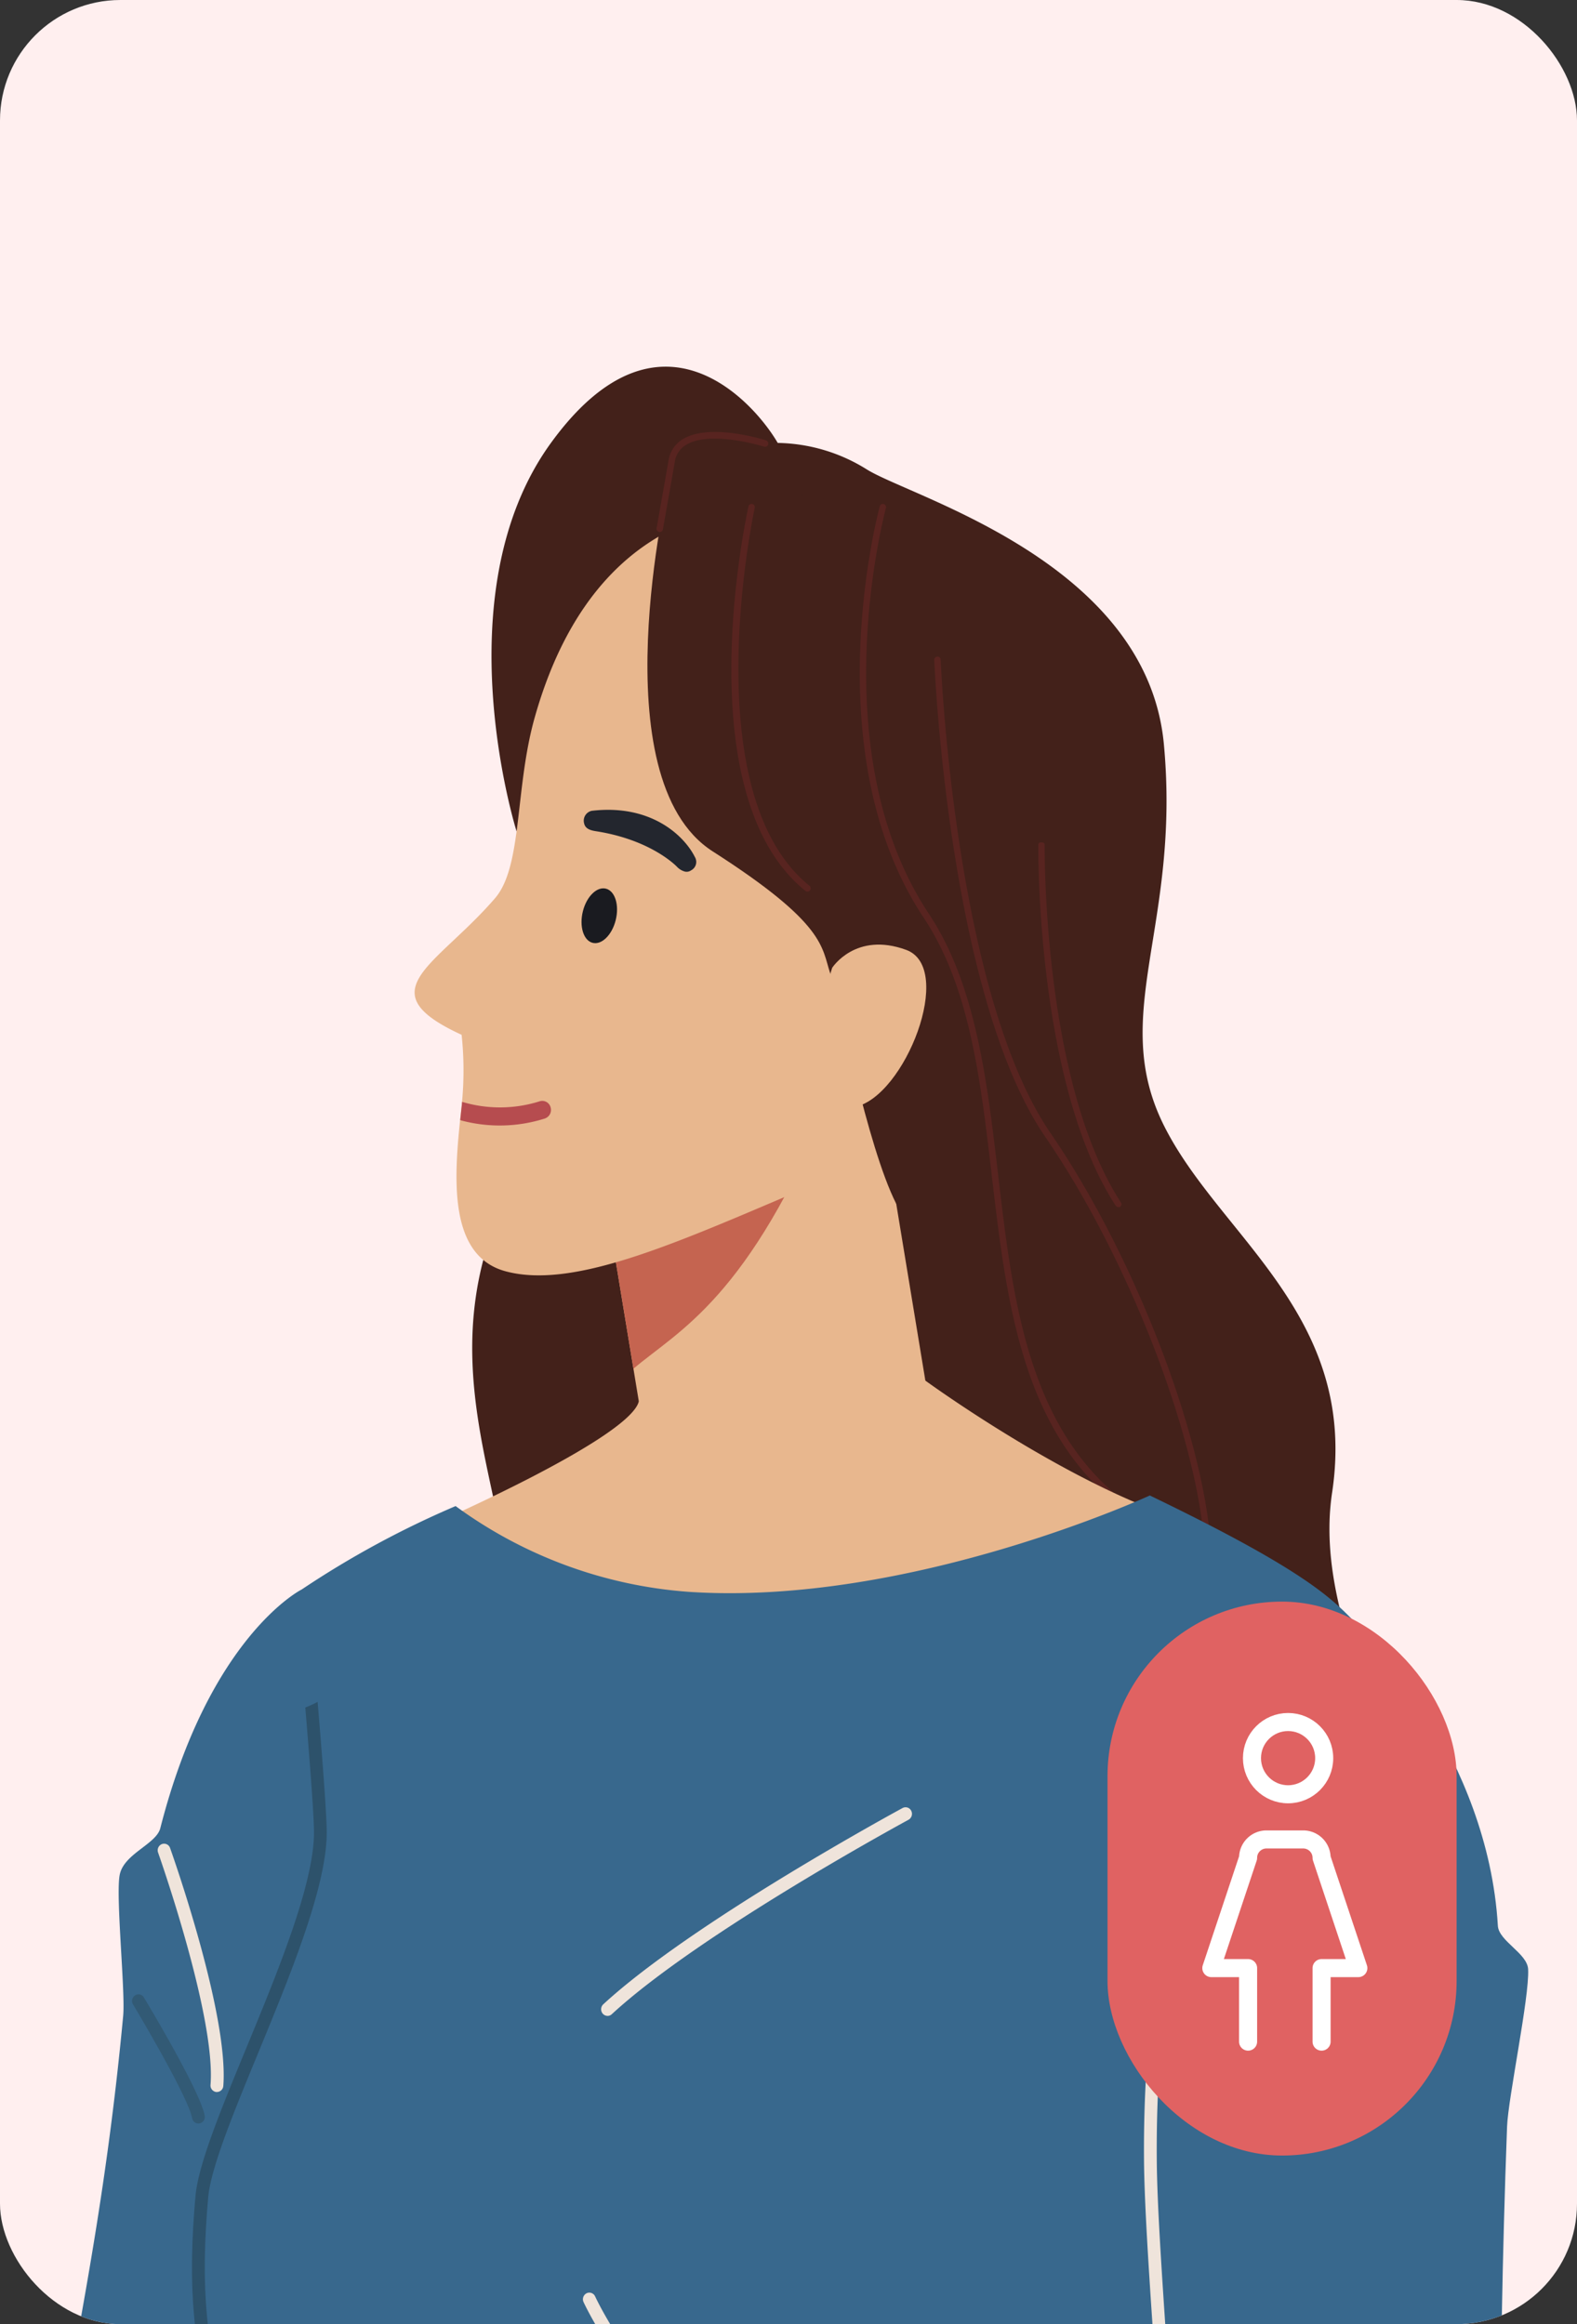 <svg xmlns="http://www.w3.org/2000/svg" xmlns:xlink="http://www.w3.org/1999/xlink" width="131" height="193" viewBox="0 0 131 193">
  <rect x="0" y="0" width="131" height="193" fill="#333333" stroke="none"/>
  <defs>
    <clipPath id="clip-path">
      <rect id="Rectangle_3735" data-name="Rectangle 3735" width="131" height="193" rx="10" transform="translate(0 -7)" fill="none" stroke="#707070" stroke-width="1"/>
    </clipPath>
    <clipPath id="clip-image_girl">
      <rect width="131" height="193"/>
    </clipPath>
  </defs>
  <g id="image_girl" clip-path="url(#clip-image_girl)">
    <g id="Group_16958" data-name="Group 16958" transform="translate(84 -451)">
      <g id="Mask_Group_9" data-name="Mask Group 9" transform="translate(-84 458)" clip-path="url(#clip-path)">
        <g id="Group_2552" data-name="Group 2552" transform="translate(-131.672 -35)">
          <path id="Path_1415" data-name="Path 1415" d="M2138.924,591.412H1467.405v272.94h671.519V591.412" transform="translate(-1467.405 -591.412)" fill="#ffefef"/>
          <path id="Path_1416" data-name="Path 1416" d="M1527.464,648.341s-6.227-19.745,2.854-32.257,17.014-3.162,18.839,0a14.344,14.344,0,0,1,7.4,2.2c3.737,2.337,23.272,7.7,24.678,22.823s-4.6,22.427,0,31.654,16.194,15.744,13.974,30.493,13.234,29.331,5.387,47.021a21.8,21.8,0,0,1-7.315,1.376c-3.194-.183-7.627-3.634-15.961.015s-14.958,4.02-21.844,1.361-10.726-4.308-17.762-2.751-15.146-.089-16.588-4.49,4.121-23.464,5.419-32.448-7.986-21.817,1.7-37.582-.78-27.415-.78-27.415Z" transform="translate(-1352.88 -551.302)" fill="#43211a"/>
          <path id="Path_1417" data-name="Path 1417" d="M1561.253,695.982l-23.481,3.677-6.877-41.747,23.482-3.675,6.877,41.745Z" transform="translate(-1349.795 -535.619)" fill="#e8b78e"/>
          <path id="Path_1418" data-name="Path 1418" d="M1530.895,657.752l3.19,19.367c3.794-3.215,9.557-5.813,16.358-22.428l-19.548,3.06Z" transform="translate(-1349.795 -535.458)" fill="#c56450"/>
          <path id="Path_1419" data-name="Path 1419" d="M1551.652,618.618s-16.357-3.6-22.235,17.219c-1.668,5.912-1,12.353-3.3,15.017-4.9,5.673-10.692,7.7-2.772,11.339a28.025,28.025,0,0,1,0,5.905c-.577,5.309-1.372,12.385,3.66,13.735,5.866,1.574,14.827-2.654,25.922-7.34a29.981,29.981,0,0,0,10.568-7.921c8.2-9.369,21.952-32.445.34-44.358-3.169-1.747-7.351-2.3-12.188-3.6Z" transform="translate(-1353.326 -548.26)" fill="#e8b78e"/>
          <path id="Path_1420" data-name="Path 1420" d="M1538.577,642.086a.636.636,0,0,0,.516-.1.785.785,0,0,0,.32-1.1c-.9-1.8-3.663-4.42-8.569-3.845a.84.84,0,0,0-.638,1.037c.1.469.542.59,1,.66,4.607.72,6.681,2.918,6.712,2.948a1.414,1.414,0,0,0,.657.4Z" transform="translate(-1350.014 -541.71)" fill="#23262e"/>
          <path id="Path_1421" data-name="Path 1421" d="M1529.349,656.3a.753.753,0,0,0,.5-.927.717.717,0,0,0-.893-.514,10.958,10.958,0,0,1-6.46.053c-.01.112-.021.226-.033.341-.041.38-.083.775-.127,1.174l.183.054a12.392,12.392,0,0,0,6.833-.181Z" transform="translate(-1352.436 -535.411)" fill="#b64c4f"/>
          <path id="Path_1422" data-name="Path 1422" d="M1532.876,644.422c-.311,1.24-1.174,2.083-1.928,1.881s-1.108-1.373-.8-2.613,1.174-2.083,1.927-1.88,1.111,1.373.8,2.612Z" transform="translate(-1350.058 -540.011)" fill="#1a1b20"/>
          <path id="Path_1423" data-name="Path 1423" d="M1535.97,616.942s-5.778,24.474,3.673,30.524,9.033,7.954,9.774,10.163,3.024,14.268,5.472,19.1c0,0,16.459-15.058,18.144-28.073s-2.748-31.164-37.062-31.715Z" transform="translate(-1348.769 -548.767)" fill="#43211a"/>
          <path id="Path_1424" data-name="Path 1424" d="M1546.437,647.162s1.936-3.036,6.153-1.487c4.076,1.5-.12,12.195-4.251,13.033s-3.959-4.989-3.959-4.989l2.057-6.556Z" transform="translate(-1345.636 -538.793)" fill="#e8b78e"/>
          <path id="Path_1425" data-name="Path 1425" d="M1535.067,622.073a.209.209,0,0,1-.05-.005.275.275,0,0,1-.213-.321s.338-1.879.991-5.61a2.506,2.506,0,0,1,1.163-1.763c2.223-1.4,6.744.02,6.935.081a.275.275,0,0,1,.176.343.264.264,0,0,1-.333.181c-.044-.013-4.484-1.4-6.5-.135a1.945,1.945,0,0,0-.917,1.389c-.652,3.733-.992,5.614-.992,5.614a.267.267,0,0,1-.26.225Z" transform="translate(-1348.59 -549.888)" fill="#582420"/>
          <path id="Path_1426" data-name="Path 1426" d="M1545.868,650.374a.254.254,0,0,1-.163-.058c-9.884-7.974-4.95-30.952-4.735-31.925a.263.263,0,0,1,.321-.206.269.269,0,0,1,.2.327c-.051.235-5.072,23.611,4.544,31.37a.281.281,0,0,1,.047.387.265.265,0,0,1-.21.105Z" transform="translate(-1347.125 -548.331)" fill="#582420"/>
          <path id="Path_1427" data-name="Path 1427" d="M1570.516,702.226a.247.247,0,0,1-.148-.046c-9.116-6.191-10.428-17.4-11.7-28.229-.946-8.056-1.837-15.664-5.662-21.419-9.141-13.758-3.7-33.954-3.642-34.156a.266.266,0,0,1,.329-.189.278.278,0,0,1,.182.342c-.055.2-5.426,20.15,3.571,33.693,3.9,5.866,4.839,13.9,5.749,21.661,1.256,10.71,2.556,21.786,11.466,27.838a.285.285,0,0,1,.078.382.266.266,0,0,1-.222.123Z" transform="translate(-1344.61 -548.332)" fill="#582420"/>
          <path id="Path_1428" data-name="Path 1428" d="M1575.043,705.314l-.039,0a.273.273,0,0,1-.224-.314c1.182-7.925-5.072-25.824-13.122-37.556-8.063-11.754-9.215-39.331-9.225-39.608a.272.272,0,0,1,.255-.285.267.267,0,0,1,.277.264c.011.276,1.153,27.69,9.129,39.312,8.115,11.827,14.411,29.918,13.213,37.959a.271.271,0,0,1-.264.231Z" transform="translate(-1343.152 -545.028)" fill="#582420"/>
          <path id="Path_1429" data-name="Path 1429" d="M1565.682,669.243a.264.264,0,0,1-.221-.122c-6.629-10.194-6.425-29.774-6.422-29.972,0-.15.12-.191.266-.191h0c.147,0,.265.047.263.2,0,.2-.2,19.646,6.33,29.7a.26.26,0,0,1-.073.364.243.243,0,0,1-.148.026Z" transform="translate(-1341.115 -541.005)" fill="#582420"/>
          <path id="Path_1430" data-name="Path 1430" d="M1521.073,683.648s15.727-6.9,16.489-9.917l23.8-1.729s10.325,7.532,19.494,10.938c0,0-17.423,13.012-38.9,10.742a33.114,33.114,0,0,1-20.88-10.035Z" transform="translate(-1352.824 -529.355)" fill="#e8b78e"/>
          <path id="Path_1431" data-name="Path 1431" d="M1489.2,797.776h22.705c3.016-9.2,5.425-17.253,7.433-24.2,3.338-11.54,12.066-48.946,11.534-64.529a33.969,33.969,0,0,0-11.518-24.207s-7.633,3.857-11.713,19.807c-.339,1.327-3.007,2.107-3.368,3.851-.357,1.706.474,9.69.284,11.732-1.527,16.31-4.052,27.24-5.7,37.528-.4,2.47-4.273,5.114-4.519,7.02a15.951,15.951,0,0,0,.887,7.516s-.93,3.364-6.028,25.482Z" transform="translate(-1362.653 -524.829)" fill="#38688d"/>
          <path id="Path_1432" data-name="Path 1432" d="M1508.275,752.056a.524.524,0,0,1-.24-.058c-4.271-2.245-12.9-1.87-12.989-1.866a.549.549,0,0,1-.558-.525.543.543,0,0,1,.509-.573c.364-.018,9-.391,13.52,1.984a.56.56,0,0,1,.233.739.532.532,0,0,1-.476.3Z" transform="translate(-1361.023 -502.209)" fill="#325a75"/>
          <path id="Path_1433" data-name="Path 1433" d="M1508.456,750.039a.53.53,0,0,1-.428-.223c-3.408-4.762-10.8-8.038-10.877-8.072a.555.555,0,0,1-.283-.72.526.526,0,0,1,.7-.291c.315.136,7.738,3.427,11.316,8.429a.559.559,0,0,1-.111.768.513.513,0,0,1-.315.108Z" transform="translate(-1360.302 -505.14)" fill="#325a75"/>
          <path id="Path_1434" data-name="Path 1434" d="M1508.051,721.058l-.044,0a.547.547,0,0,1-.488-.594c.449-5.7-4.308-19.153-4.357-19.289a.556.556,0,0,1,.316-.706.525.525,0,0,1,.681.325c.2.563,4.888,13.815,4.421,19.761a.539.539,0,0,1-.53.5Z" transform="translate(-1358.358 -519.332)" fill="#efe4db"/>
          <path id="Path_1435" data-name="Path 1435" d="M1507.012,720.41a.539.539,0,0,1-.524-.45c-.265-1.5-3.632-7.317-4.906-9.435a.56.56,0,0,1,.171-.756.52.52,0,0,1,.732.176c.482.8,4.7,7.846,5.051,9.816a.55.55,0,0,1-.427.641.453.453,0,0,1-.1.009Z" transform="translate(-1358.86 -516.071)" fill="#325a75"/>
          <path id="Path_1436" data-name="Path 1436" d="M1508.939,799.816h71.725c.639-10.306,4.221-25.6,6-36.3,2.926-17.6,16.089-73.012,16.089-73.012-2.483-2.2-2.843-4.146-18.006-11.449,0,0-19.945,9.207-38.267,8.006a37.341,37.341,0,0,1-19.4-7.126,77.943,77.943,0,0,0-12.811,6.944s1.578,17.1,1.581,20.161c.007,7.737-9.334,24.42-9.846,30.263-.808,9.231.152,13.075,2.193,22.547,1.506,6.991,1.071,25.234.745,39.964Z" transform="translate(-1357.561 -526.868)" fill="#38688d"/>
          <path id="Path_1437" data-name="Path 1437" d="M1531.817,715.522a.529.529,0,0,1-.4-.184.563.563,0,0,1,.043-.776c7.407-6.84,24.689-16.208,24.864-16.3a.524.524,0,0,1,.719.231.562.562,0,0,1-.225.743c-.172.094-17.341,9.4-24.649,16.147a.512.512,0,0,1-.353.141Z" transform="translate(-1349.675 -520.12)" fill="#efe4db"/>
          <path id="Path_1438" data-name="Path 1438" d="M1514.72,692.2c.368,4.41.721,8.956.721,10.375,0,4.258-2.981,11.5-5.619,17.891-2.144,5.2-3.995,9.694-4.226,12.322-.78,8.908.071,12.848,1.938,21.483l.267,1.232c1.223,5.68,1.147,19.1.9,31.715a10.014,10.014,0,0,1,1.073-.418c.237-12.553.3-25.809-.938-31.535l-.265-1.234c-1.842-8.518-2.682-12.408-1.918-21.143.214-2.458,2.125-7.086,4.146-11.99,2.675-6.488,5.707-13.841,5.7-18.323,0-1.509-.373-6.3-.755-10.846a9.792,9.792,0,0,1-1.03.471Z" transform="translate(-1357.687 -522.401)" fill="#2d526b"/>
          <path id="Path_1439" data-name="Path 1439" d="M1549.5,746.263a.5.5,0,0,1-.153-.024c-12.99-4.056-19.109-17.325-19.171-17.459a.559.559,0,0,1,.257-.73.526.526,0,0,1,.708.265c.059.13,5.988,12.959,18.513,16.872a.554.554,0,0,1,.356.686.531.531,0,0,1-.509.391Z" transform="translate(-1350.031 -509.614)" fill="#efe4db"/>
          <path id="Path_1440" data-name="Path 1440" d="M1567.936,770.17c-.763,2.823-2.307,4.7.617,8.34,1.207,1.505.285,1.451-.424,5.276-.487,2.63-1.6,8.825-2.1,13.045h27.855c1.712-10.078,1.247-17.959,1.362-25.11.1-6.195-.256-20.835.574-43.222.09-2.42,1.867-10.769,1.751-13.086-.067-1.324-2.441-2.336-2.515-3.611-.828-14.023-10.909-24.281-10.909-24.281s-18.248,2.1-17.964,43.656c.043,6.273,1.172,18.817,1.59,28.15.163,3.676.887,8.157.161,10.843Z" transform="translate(-1338.958 -523.884)" fill="#38688d"/>
          <path id="Path_1441" data-name="Path 1441" d="M1567.611,741.641c-.4-5.947-.78-11.567-.8-15.145-.08-11.384,1.536-19.681,3.8-25.713-.251.085-.5.173-.751.254-.178.06-.353.1-.531.157-2.152,6.084-3.655,14.282-3.579,25.309.024,3.612.4,9.249.805,15.214.062.941,1.036,13.317,1.1,14.264a9.111,9.111,0,0,1,1.048-.245c-.061-.891-1.026-13.21-1.086-14.095Z" transform="translate(-1339.047 -519.208)" fill="#efe4db"/>
          <path id="Path_1442" data-name="Path 1442" d="M1578.958,760.942a.532.532,0,0,1-.338-.174c-3.145-3.5-9.455-5.908-9.517-5.933a.555.555,0,0,1-.318-.705.53.53,0,0,1,.685-.327c.267.1,6.611,2.524,9.93,6.216a.56.56,0,0,1-.03.778.511.511,0,0,1-.411.146Z" transform="translate(-1338.119 -500.529)" fill="#325a75"/>
          <path id="Path_1443" data-name="Path 1443" d="M1580.241,758.888a.521.521,0,0,1-.386-.231c-1.921-2.849-10.788-9.319-10.879-9.384a.563.563,0,0,1-.127-.767.52.52,0,0,1,.741-.133c.371.27,9.112,6.649,11.139,9.655a.559.559,0,0,1-.132.764.509.509,0,0,1-.355.1Z" transform="translate(-1338.119 -502.466)" fill="#325a75"/>
          <path id="Path_1444" data-name="Path 1444" d="M1521.509,761.255a.486.486,0,0,1-.151-.023c-3.842-1.174-9.93-2.636-9.99-2.65a.556.556,0,0,1-.4-.662.535.535,0,0,1,.64-.41c.061.013,6.178,1.484,10.05,2.667a.552.552,0,0,1,.36.681.537.537,0,0,1-.51.4Z" transform="translate(-1355.944 -499.214)" fill="#38688d"/>
          <path id="Path_1445" data-name="Path 1445" d="M1511.489,757.582a.531.531,0,0,1-.489-.336.558.558,0,0,1,.281-.721c.413-.18,10.145-4.438,14.78-4.991a.55.55,0,0,1,.122,1.093c-4.484.534-14.386,4.866-14.484,4.91a.519.519,0,0,1-.208.045Z" transform="translate(-1355.944 -501.317)" fill="#38688d"/>
          <path id="Path_1446" data-name="Path 1446" d="M1642,732.676a.5.5,0,0,1-.194-.058.562.562,0,0,1-.229-.743c2.9-5.8,8.04-25.406,8.093-25.6a.532.532,0,0,1,.653-.387.556.556,0,0,1,.375.675c-.215.81-5.23,19.914-8.176,25.82a.528.528,0,0,1-.522.3Z" transform="translate(-1315.677 -517.417)" fill="#ad312a"/>
          <path id="Path_1447" data-name="Path 1447" d="M1640.816,734.045a.521.521,0,0,1-.319-.151.564.564,0,0,1-.012-.778c3.644-3.906,7.73-11.64,9.477-14.942.51-.968.722-1.367.831-1.517a.52.52,0,0,1,.741-.115.569.569,0,0,1,.116.768c-.076.107-.4.73-.755,1.392-1.766,3.341-5.9,11.166-9.644,15.18a.526.526,0,0,1-.435.164Z" transform="translate(-1316.041 -513.69)" fill="#ad312a"/>
          <path id="Path_1448" data-name="Path 1448" d="M1737.589,706.721l-12.456,10.417c-.015-2.893-.621-9.278-.314-10.78.368-1.743,3.033-2.524,3.375-3.849a47.034,47.034,0,0,1,4.6-11.8l4.794,16.014Z" transform="translate(-1290.011 -522.761)" fill="#cc966b"/>
          <path id="Path_1449" data-name="Path 1449" d="M1732.127,721l-.046,0a.543.543,0,0,1-.485-.592c.448-5.7-4.309-19.153-4.359-19.29a.554.554,0,0,1,.315-.7.525.525,0,0,1,.683.324c.2.563,4.889,13.815,4.421,19.76a.539.539,0,0,1-.53.506Z" transform="translate(-1289.248 -519.351)" fill="#c6ad9a"/>
          <path id="Path_1450" data-name="Path 1450" d="M1731.088,720.355a.536.536,0,0,1-.522-.45c-.265-1.5-3.632-7.316-4.908-9.434a.561.561,0,0,1,.17-.756.521.521,0,0,1,.733.175c.48.8,4.7,7.846,5.052,9.817a.551.551,0,0,1-.429.641.451.451,0,0,1-.1.008Z" transform="translate(-1289.75 -516.09)" fill="#c6ad9a"/>
          <path id="Path_1451" data-name="Path 1451" d="M1676.445,670.889s11.547-4.652,33.717-2.132l1.418,10.221-38.218,3.575,3.083-11.664Z" transform="translate(-1305.855 -530.763)" fill="#2d526b"/>
          <path id="Path_1452" data-name="Path 1452" d="M1708.011,693.489l-26.673,5.328-6.878-41.749,26.673-5.326,6.877,41.747Z" transform="translate(-1305.516 -536.498)" fill="#e8b78e"/>
          <path id="Path_1453" data-name="Path 1453" d="M1674.461,656.584l3.19,19.367c3.793-3.215,9.725-6.222,16.526-22.838l-19.716,3.47Z" transform="translate(-1305.516 -536.014)" fill="#c56450"/>
          <path id="Path_1454" data-name="Path 1454" d="M1690.953,613.275s-17.62-.576-20.6,21.488c-.729,5.381-.083,9.927-1.671,13.363-4.916,10.646-13.077,12.943-1.739,15.294a29.805,29.805,0,0,1,.8,6.238c.107,5.7.227,13.286,5.726,13.984,6.413.817,15.31-4.946,26.4-11.5a32.384,32.384,0,0,0,10.1-9.9c7.392-11.085,18.806-37.463-5.647-46.925-3.583-1.386-8.078-1.366-13.366-2.04Z" transform="translate(-1309.602 -550.06)" fill="#e8b78e"/>
          <path id="Path_1455" data-name="Path 1455" d="M1675.81,640.96c-.166,1.4-.965,2.443-1.79,2.336s-1.355-1.319-1.188-2.713.968-2.444,1.789-2.34,1.356,1.321,1.19,2.717Z" transform="translate(-1306.028 -541.26)" fill="#1a1b20"/>
          <path id="Path_1456" data-name="Path 1456" d="M1681.5,637.725a.965.965,0,0,0,.654-.172.821.821,0,0,0,.116-1.2c-1.2-1.773-5.328-4.738-9.573-2.824a.956.956,0,0,0-.537,1.187c.17.481.655.539,1.148.555a14.489,14.489,0,0,1,7.494,2.146,1.288,1.288,0,0,0,.7.308Z" transform="translate(-1306.242 -543.138)" fill="#84281a"/>
          <path id="Path_1457" data-name="Path 1457" d="M1673.628,655.441a.808.808,0,0,0,.4-1.051.762.762,0,0,0-1.015-.414,11.675,11.675,0,0,1-6.817.992c0,.12.008.24.012.364.008.411.016.832.025,1.259.067.011.131.022.2.031a13.234,13.234,0,0,0,7.2-1.181Z" transform="translate(-1308.065 -535.734)" fill="#b64c4f"/>
          <path id="Path_1458" data-name="Path 1458" d="M1690.641,646.523l-3.516-16.98s22.6-1.741,30.637,6.944a77.685,77.685,0,0,1-19.519,29.81s-2.842-13.517-7.6-19.774Z" transform="translate(-1301.609 -544.375)" fill="#43211a"/>
          <path id="Path_1459" data-name="Path 1459" d="M1680.428,624.134s2.536,16.992,22.272,19.553c15.995,2.075,20.126,14.031,20.126,14.031s29.552-34.6-35.278-48.378c0,0-3.123-6.031-11.44-1.455-8.644,4.755-17.722,21.839-15.044,26.467,2.334,4.039,9.091,7.669,9.091,7.669s.718-6,1.305-8.7c0,0,2.623-10.216,8.967-9.191Z" transform="translate(-1309.795 -552.564)" fill="#43211a"/>
          <path id="Path_1460" data-name="Path 1460" d="M1716.13,651.452a.268.268,0,0,1-.208-.154c-5.272-11.509-12.545-14.012-23.9-16.765-11.255-2.728-13.452-22.519-13.541-23.359a.274.274,0,0,1,.236-.3.267.267,0,0,1,.293.243c.022.2,2.244,20.244,13.133,22.884,11.507,2.789,18.88,5.33,24.255,17.062a.279.279,0,0,1-.127.365.236.236,0,0,1-.147.026Z" transform="translate(-1304.275 -550.908)" fill="#701d18"/>
          <path id="Path_1461" data-name="Path 1461" d="M1716.3,651.107a.27.27,0,0,1-.234-.279c.1-3.941-1.473-8.973-13.911-16.41-11.328-6.774-16.453-21.2-16.5-21.343a.279.279,0,0,1,.16-.353.266.266,0,0,1,.342.166c.05.142,5.109,14.382,16.266,21.054,10.087,6.032,14.326,11.086,14.177,16.9a.27.27,0,0,1-.272.268l-.026,0Z" transform="translate(-1302.068 -550.261)" fill="#701d18"/>
          <path id="Path_1462" data-name="Path 1462" d="M1690.9,640.842s1.633-3.488,6.3-2.461c4.509.992,1.524,12.9-2.727,14.388s-4.861-4.7-4.861-4.7l1.288-7.225Z" transform="translate(-1300.841 -541.275)" fill="#e8b78e"/>
          <path id="Path_1463" data-name="Path 1463" d="M1647.9,783.838c2.041-4.139,9.263-18.921,11.026-24.335,2.058-6.325,10.541-32.793,10.541-32.793l-25.522-2.543-10.529,32.31a251.251,251.251,0,0,0-11.991,27.36Z" transform="translate(-1321.874 -510.964)" fill="#e8b78e"/>
          <path id="Path_1464" data-name="Path 1464" d="M1662.388,685.64s-8.994,5.087-18.169,29.56-15.794,43.173-15.794,43.173,22.74,7.793,35.742,6.694c0,0,12.107-62.1-1.78-79.427Z" transform="translate(-1319.714 -524.547)" fill="#efe4db"/>
          <path id="Path_1465" data-name="Path 1465" d="M1674.966,677.48s4.522-1.192,6.295-4.949l23.718-1.834s4.273,3.711,7.981,4.812c0,0-16.453,34.713-34.048,32.587-13.658-1.651-3.946-30.616-3.946-30.616Z" transform="translate(-1306.393 -529.816)" fill="#e8b78e"/>
          <path id="Path_1466" data-name="Path 1466" d="M1740.705,803.442l16.135-109.317c-8.754-6.81-23.038-13.374-32.519-17.34l-.538-1.175c-3.623-4.16-6.384-7.048-6.384-7.048s-27.047,40.194-30.058,40.194c-4.634,0-3.659-38.062-3.659-38.062a87.452,87.452,0,0,0-7.2,7.883l-.265,1.215a198.04,198.04,0,0,0-20.446,11.87c-.254,6.207-5.277,100.523-5.878,111.782Z" transform="translate(-1313.094 -530.568)" fill="#efe4db"/>
          <path id="Path_1467" data-name="Path 1467" d="M1653.746,699.44c-.777,15.231-1.914,37.24-2.9,56.215a10.183,10.183,0,0,1,1.228.318c1.01-19.05,2.181-41.212,2.979-56.53-.437,0-.874,0-1.311,0Z" transform="translate(-1312.798 -519.682)" fill="#38688d"/>
          <path id="Path_1468" data-name="Path 1468" d="M1679.453,708.173a.534.534,0,0,1-.5-.36.554.554,0,0,1,.314-.706l15.057-5.75-3.491-7.52,11.77,4.22,11.757-22.866a.522.522,0,0,1,.719-.227.556.556,0,0,1,.219.742l-12.184,23.7-10.217-3.664,2.892,6.229-16.154,6.168a.494.494,0,0,1-.184.035Z" transform="translate(-1304.141 -528.334)" fill="#38688d"/>
          <path id="Path_1469" data-name="Path 1469" d="M1680.442,707.265a.528.528,0,0,1-.4-.192l-7.7-9.184,2.727-4.02-7.126.518,2.218-16.437a.535.535,0,0,1,.6-.471.55.55,0,0,1,.453.621l-2.037,15.093,8.045-.583-3.532,5.208,7.152,8.537a.563.563,0,0,1-.054.775.518.518,0,0,1-.349.135Z" transform="translate(-1307.526 -527.426)" fill="#38688d"/>
          <path id="Path_1470" data-name="Path 1470" d="M1689.576,737.941l12.578,4.34,12.931-2.815,1.03-29.273-25.751-1.234-.788,28.981Zm12.546,5.457a.473.473,0,0,1-.168-.027l-13.088-4.515a.551.551,0,0,1-.365-.538l.814-29.949a.571.571,0,0,1,.171-.388.515.515,0,0,1,.387-.145l26.819,1.282a.545.545,0,0,1,.506.57l-1.065,30.247a.548.548,0,0,1-.422.52l-13.476,2.932a.445.445,0,0,1-.112.011Z" transform="translate(-1301.186 -516.722)" fill="#38688d"/>
          <path id="Path_1471" data-name="Path 1471" d="M1673.49,791.95a.424.424,0,0,1-.075-.005.547.547,0,0,1-.454-.619c.034-.256,3.422-25.607,3.542-37.88.132-13.469,2.374-52.16,2.4-52.549a.532.532,0,1,1,1.061.068c-.022.388-2.26,39.052-2.393,52.492-.12,12.344-3.517,37.765-3.551,38.019a.539.539,0,0,1-.526.474Z" transform="translate(-1305.98 -519.351)" fill="#38688d"/>
          <path id="Path_1472" data-name="Path 1472" d="M1721.893,782.22h25.157c.508-3.882,1.74-13.712,1.97-19.431.192-4.78-1.672-34.03-1.672-34.03l-26.942,1.856,2.174,34.74-.688,16.865Z" transform="translate(-1291.345 -509.346)" fill="#e8b78e"/>
          <path id="Path_1473" data-name="Path 1473" d="M1735.951,687.36s10.334,7.528,12,18.894,5.559,55,5.559,55-18.336,6.05-34.931,4.214c0,0-1.154-41.246-.9-47.479s2.9-27.707,18.275-30.627Z" transform="translate(-1292.198 -523.941)" fill="#efe4db"/>
          <path id="Path_1474" data-name="Path 1474" d="M1722.462,758.873c-1.108-.05-2.193-.126-3.24-.233-.126-4.551-1.124-41.193-.89-46.979a54.463,54.463,0,0,1,.7-6.356c-.357.011-.716.023-1.074.026a54.957,54.957,0,0,0-.688,6.33c-.251,6.18.89,47.106.9,47.52l.012.458.442.047c1.229.137,2.51.229,3.822.285-.013-.274-.019-.55-.008-.833,0-.089.018-.176.023-.266Z" transform="translate(-1292.324 -517.615)" fill="#38688d"/>
        </g>
      </g>
    </g>
    <g id="Group_16959" data-name="Group 16959" transform="translate(-167 -173)">
      <rect id="Rectangle_3734" data-name="Rectangle 3734" width="29" height="46" rx="14.5" transform="translate(259 306)" fill="#e06262"/>
      <g id="Group_2550" data-name="Group 2550" transform="translate(267.625 316.063)">
        <circle id="Ellipse_39" data-name="Ellipse 39" cx="3" cy="3" r="3" transform="translate(3.375 -0.063)" fill="none" stroke="#fff" stroke-linecap="round" stroke-linejoin="round" stroke-width="1.5"/>
        <path id="Path_1414" data-name="Path 1414" d="M16.053,27.789V21.684H13l3.053-9.158A1.526,1.526,0,0,1,17.579,11h3.053a1.526,1.526,0,0,1,1.526,1.526l3.053,9.158H22.158v6.105" transform="translate(-13 -1.312)" fill="none" stroke="#fff" stroke-linecap="round" stroke-linejoin="round" stroke-width="1.5"/>
      </g>
    </g>
  </g>
</svg>
